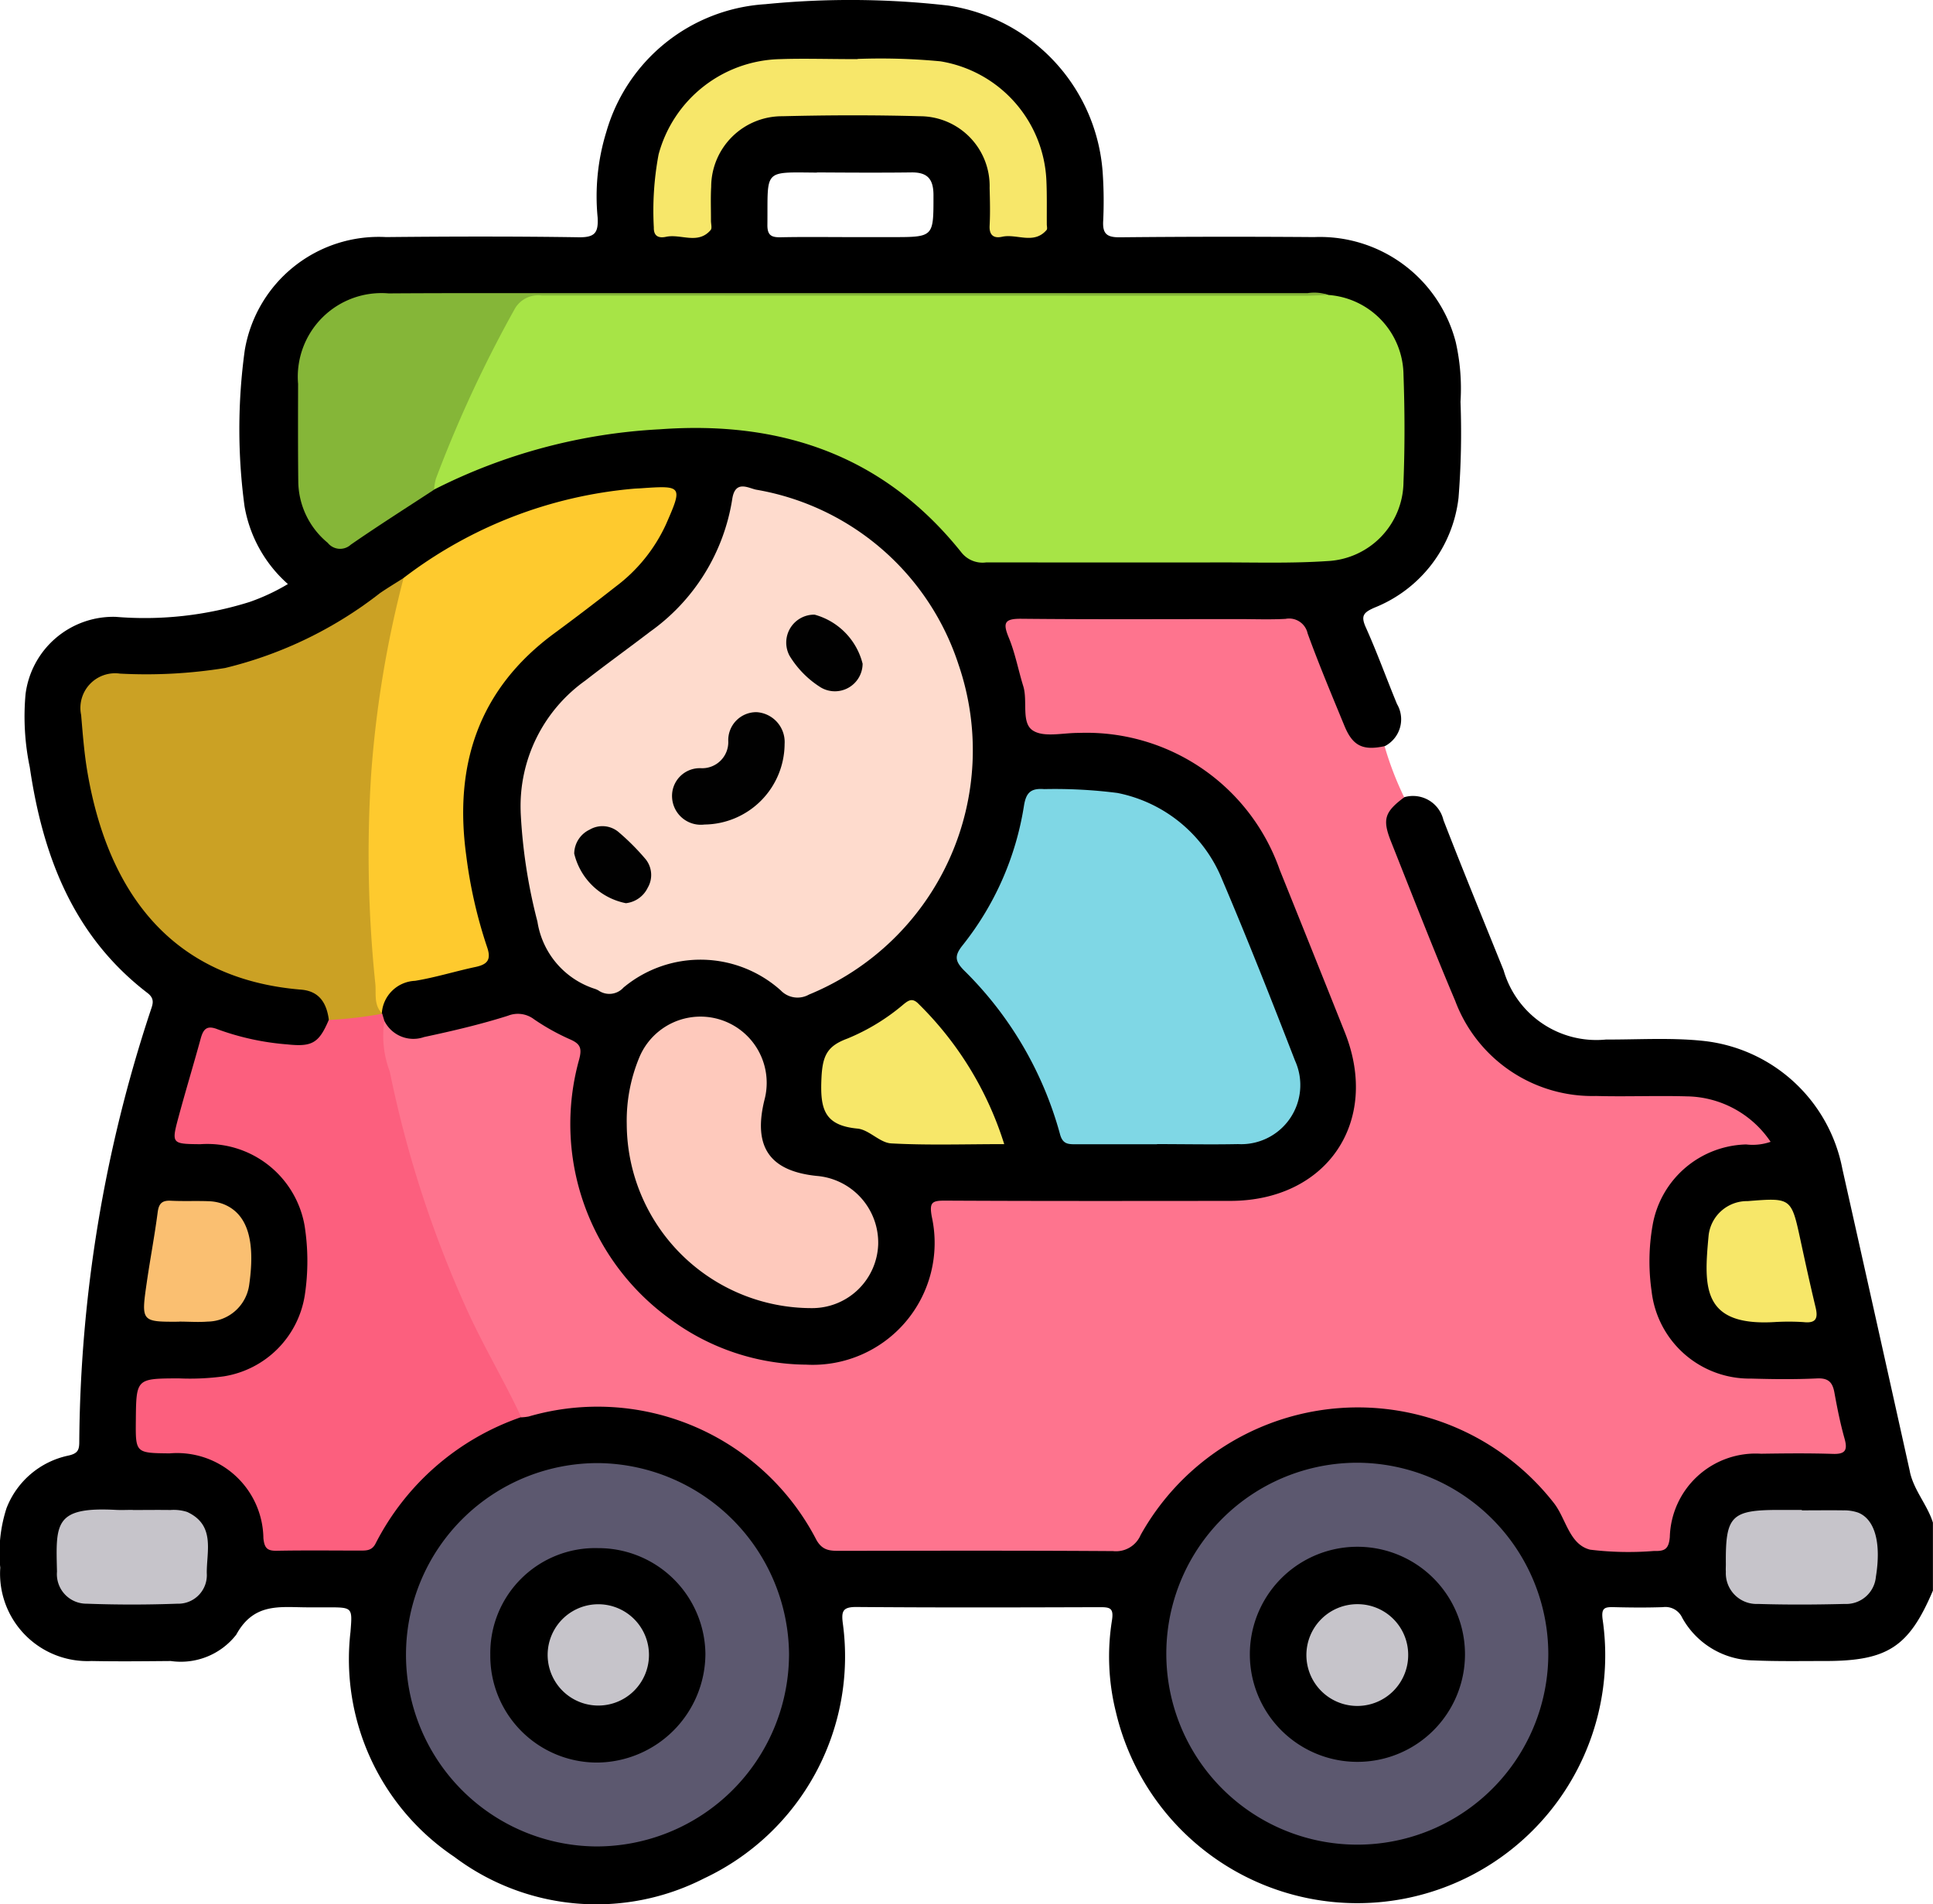 <svg id="Grupo_148158" data-name="Grupo 148158" xmlns="http://www.w3.org/2000/svg" xmlns:xlink="http://www.w3.org/1999/xlink" width="73.373" height="72.293" viewBox="0 0 73.373 72.293">
  <defs>
    <clipPath id="clip-path">
      <rect id="Rectángulo_89685" data-name="Rectángulo 89685" width="73.373" height="72.293" fill="none"/>
    </clipPath>
  </defs>
  <g id="Grupo_148158-2" data-name="Grupo 148158" clip-path="url(#clip-path)">
    <path id="Trazado_246381" data-name="Trazado 246381" d="M72.5,55.887q-1.277-5.756-2.567-11.509a6.029,6.029,0,0,0-5.323-4.865c-1.206-.123-2.433-.043-3.651-.047a3.665,3.665,0,0,1-3.886-2.633c-.766-1.9-1.543-3.79-2.283-5.7a1.188,1.188,0,0,0-1.49-.867,1.063,1.063,0,0,0-.745,1.552c.89,2.265,1.683,4.574,2.76,6.758a5.655,5.655,0,0,0,5.262,3.227c1.121.037,2.244-.025,3.365.017a3.4,3.4,0,0,1,2.781,1.307c-.162.2-.342.142-.5.151A3.883,3.883,0,0,0,62.6,46.223a6.673,6.673,0,0,0-.054,3.052,3.86,3.86,0,0,0,2.786,3.067,7.762,7.762,0,0,0,2.341.218c1.912.026,1.577-.277,2.061,1.733.127.529-.016.756-.583.743-.883-.021-1.766,0-2.649-.006a3.091,3.091,0,0,0-1.864.632,3.545,3.545,0,0,0-1.425,2.32.667.667,0,0,1-.78.634c-.5-.019-1-.022-1.5,0A1.114,1.114,0,0,1,59.823,58a9.127,9.127,0,0,0-2.608-2.911,9.586,9.586,0,0,0-13.987,2.895,1.159,1.159,0,0,1-1.1.637q-5.048-.017-10.1,0a1.118,1.118,0,0,1-1.088-.642,7.881,7.881,0,0,0-1.6-2.1A9.643,9.643,0,0,0,18,54.418a10,10,0,0,0-3.594,3.51c-.216.351-.439.681-.925.681-.882,0-1.765,0-2.647,0a.579.579,0,0,1-.626-.455C9.364,55.6,8.77,55.162,6.054,55.029c-.047,0-.1,0-.143,0-.394,0-.552-.206-.548-.583,0-.429.009-.859,0-1.288s.189-.6.606-.6c.572.006,1.146.027,1.717-.007a3.986,3.986,0,0,0,3.612-2.062,5.754,5.754,0,0,0,.23-4.656,3.683,3.683,0,0,0-3.887-2.557c-.786.018-.831-.063-.649-.824.227-.951.507-1.888.781-2.827.1-.349.221-.456.6-.313a10.423,10.423,0,0,0,2.512.539,1.367,1.367,0,0,0,1.732-1.077,1.285,1.285,0,0,0-1.1-1.37c-.278-.069-.563-.1-.846-.144a7.51,7.51,0,0,1-5.352-3.22,13.76,13.76,0,0,1-2.051-7.126,1.1,1.1,0,0,1,1.062-1.139,11.468,11.468,0,0,1,1.5-.015,12.181,12.181,0,0,0,7.406-2.236c.711-.481,1.418-.969,2.147-1.423a17.049,17.049,0,0,1,9.473-3.42c.56-.026.652.059.465.6A6.128,6.128,0,0,1,23.3,22.086c-.837.671-1.727,1.271-2.559,1.949A8.112,8.112,0,0,0,17.425,30.9a19.232,19.232,0,0,0,.751,4.712c.212.734.184.779-.556,1-.708.215-1.438.341-2.155.517a1.281,1.281,0,0,0-1.1,1.154.833.833,0,0,0,.025.225,2.6,2.6,0,0,0,.149.439,1.278,1.278,0,0,0,1.467.625A10.638,10.638,0,0,0,18.1,39.1a2.927,2.927,0,0,1,3.02.286c.508.354.714.62.576,1.252A9.313,9.313,0,0,0,27.723,51.5a6.961,6.961,0,0,0,4.771.205,4.847,4.847,0,0,0,3.126-5.226c-.069-.466.079-.684.562-.654.19.012.382,0,.573,0,3.365,0,6.731.033,10.1-.01a4.654,4.654,0,0,0,4.428-6.579c-.9-2.288-1.774-4.586-2.763-6.836a7.77,7.77,0,0,0-5.24-4.506,12.284,12.284,0,0,0-3.342-.228c-.5,0-.738-.178-.764-.7a9.08,9.08,0,0,0-.494-2.3c-.277-.865-.255-.9.631-.9,2.745,0,5.489-.012,8.234,0,1.879.01,1.655-.278,2.414,1.612.32.8.607,1.609.973,2.386.38.808,1.006,1.007,1.63.565a1.147,1.147,0,0,0,.466-1.6c-.4-.966-.754-1.955-1.183-2.908-.2-.444-.091-.568.329-.753A5.12,5.12,0,0,0,55.363,18.9a31.312,31.312,0,0,0,.075-3.647,7.983,7.983,0,0,0-.183-2.275A5.324,5.324,0,0,0,49.883,9q-3.689-.028-7.378.008c-.509.005-.661-.147-.629-.643a15.82,15.82,0,0,0-.014-1.718A6.9,6.9,0,0,0,35.985.209,32.716,32.716,0,0,0,29.051.158,6.716,6.716,0,0,0,23.017,5a8.3,8.3,0,0,0-.332,3.255c.032.578-.1.762-.723.752C19.528,8.97,17.092,8.976,14.657,9A5.157,5.157,0,0,0,9.29,13.3a21.911,21.911,0,0,0-.008,5.921,5.092,5.092,0,0,0,1.646,2.952,7.87,7.87,0,0,1-1.453.68,13.281,13.281,0,0,1-5.084.565A3.358,3.358,0,0,0,.97,26.351a9.411,9.411,0,0,0,.16,2.774C1.626,32.5,2.781,35.539,5.6,37.7c.3.23.187.449.112.682A53.2,53.2,0,0,0,3.009,54.747c0,.307-.063.435-.406.513a3.23,3.23,0,0,0-2.356,2,5.509,5.509,0,0,0-.237,2.258,3.319,3.319,0,0,0,3.464,3.543c1,.02,2.005.008,3.008,0a2.667,2.667,0,0,0,2.486-1c.664-1.217,1.649-1.043,2.669-1.038.263,0,.525,0,.788,0,.966,0,.952,0,.879.93a9.035,9.035,0,0,0,3.939,8.542,8.972,8.972,0,0,0,9.486.817,9.308,9.308,0,0,0,5.262-9.687c-.058-.455,0-.619.519-.615,3.08.025,6.16.017,9.24.007.381,0,.532.03.458.5A8.692,8.692,0,0,0,42.358,65a9.412,9.412,0,0,0,18.475-3.515c-.059-.445.079-.477.426-.469.62.016,1.242.021,1.862,0a.7.7,0,0,1,.734.406,3.14,3.14,0,0,0,2.7,1.616c.905.04,1.814.022,2.721.023,2.371,0,3.185-.531,4.094-2.674V57.806c-.212-.675-.716-1.215-.872-1.918M31.007,6.545c1.193.007,2.387.015,3.58,0,.609-.01.844.24.846.856,0,1.6.023,1.6-1.573,1.6H32.285c-.883,0-1.766-.012-2.649.006-.352.007-.511-.07-.507-.47.022-2.122-.186-2,1.879-1.985" transform="translate(0 0.001)"/>
    <path id="Trazado_246382" data-name="Trazado 246382" d="M75.059,137.94a1.229,1.229,0,0,0,1.509.616c1.073-.229,2.14-.478,3.184-.809a1.014,1.014,0,0,1,.992.137,8.506,8.506,0,0,0,1.371.763c.377.167.452.326.341.751a9.13,9.13,0,0,0,3.475,9.883,8.782,8.782,0,0,0,5.139,1.713,4.628,4.628,0,0,0,4.77-5.611c-.1-.547,0-.619.508-.616,3.6.019,7.209.013,10.814.01,3.67,0,5.71-3,4.355-6.4q-1.23-3.086-2.471-6.167a7.771,7.771,0,0,0-7.625-5.2c-.6-.006-1.328.183-1.749-.094-.447-.294-.185-1.114-.361-1.682-.19-.614-.307-1.255-.551-1.845-.235-.567-.154-.719.48-.713,2.745.028,5.49.012,8.236.012.6,0,1.195.024,1.79-.008a.718.718,0,0,1,.839.552c.431,1.186.92,2.35,1.4,3.516.313.758.7.942,1.521.765a12.127,12.127,0,0,0,.745,1.941c-.75.563-.837.839-.493,1.7.8,2.012,1.585,4.034,2.429,6.028a5.559,5.559,0,0,0,5.346,3.612c1.145.031,2.292-.018,3.437.014a3.9,3.9,0,0,1,3.189,1.726,2.078,2.078,0,0,1-.928.1A3.7,3.7,0,0,0,123.2,145.7a7.908,7.908,0,0,0-.039,2.5,3.74,3.74,0,0,0,3.775,3.323c.835.024,1.672.034,2.506-.006.433-.02.589.15.659.538.106.585.223,1.172.384,1.744.125.443.03.6-.449.583-.906-.029-1.814-.019-2.721-.006a3.258,3.258,0,0,0-3.462,3.163c-.04.466-.2.541-.6.529a12.02,12.02,0,0,1-2.424-.049c-.8-.2-.911-1.184-1.385-1.782a9.44,9.44,0,0,0-15.676,1.222,1.017,1.017,0,0,1-1.048.614c-3.461-.024-6.922-.015-10.383-.01-.367,0-.65-.011-.877-.414a9.35,9.35,0,0,0-10.923-4.686,2.03,2.03,0,0,1-.283.032,3.792,3.792,0,0,1-1.018-1.528,41.142,41.142,0,0,1-4.363-12.729c-.044-.273-.231-.612.187-.79" transform="translate(-60.47 -99.184)" fill="#fe748e"/>
    <path id="Trazado_246383" data-name="Trazado 246383" d="M119.461,58.32a3.073,3.073,0,0,1,2.865,3.025c.049,1.358.053,2.721,0,4.079a3.034,3.034,0,0,1-2.891,3c-1.354.091-2.718.049-4.077.051-2.959.005-5.917,0-8.876,0a1.021,1.021,0,0,1-.931-.372c-2.944-3.691-6.845-5.022-11.46-4.682a21.342,21.342,0,0,0-8.562,2.288c-.228-.3-.083-.6.025-.881a40.3,40.3,0,0,1,2.753-5.9,1.123,1.123,0,0,1,1.078-.654q14.9.021,29.794.01a1.221,1.221,0,0,1,.284.028" transform="translate(-69.052 -47.122)" fill="#a7e446"/>
    <path id="Trazado_246384" data-name="Trazado 246384" d="M103.189,108.809a5.848,5.848,0,0,1,2.456-4.991c.808-.631,1.641-1.23,2.455-1.853a7.629,7.629,0,0,0,3.119-5.033c.11-.738.6-.425.907-.36a9.82,9.82,0,0,1,7.683,6.639,10.028,10.028,0,0,1-5.679,12.531.881.881,0,0,1-1.07-.16,4.563,4.563,0,0,0-5.969-.107.72.72,0,0,1-.949.11.756.756,0,0,0-.13-.059,3.194,3.194,0,0,1-2.187-2.554,20.342,20.342,0,0,1-.637-4.164" transform="translate(-83.425 -77.981)" fill="#fedbcd"/>
    <path id="Trazado_246385" data-name="Trazado 246385" d="M36.353,200.876a3.843,3.843,0,0,0,.206,1.929,42.442,42.442,0,0,0,2.936,9.056c.63,1.386,1.411,2.687,2.053,4.062a9.77,9.77,0,0,0-5.528,4.8c-.141.278-.36.267-.6.267-1.05,0-2.1-.013-3.149.007-.362.007-.47-.1-.509-.476A3.277,3.277,0,0,0,28.2,217.3c-1.292-.014-1.292-.014-1.28-1.255.015-1.591.015-1.586,1.628-1.593a9.5,9.5,0,0,0,1.712-.077,3.7,3.7,0,0,0,3.073-3.078,8.641,8.641,0,0,0-.007-2.641,3.748,3.748,0,0,0-3.96-3.094c-1.091-.011-1.1-.014-.819-1.056.267-.988.565-1.968.835-2.955.1-.358.229-.515.638-.354a9.893,9.893,0,0,0,2.644.575c.942.1,1.205-.043,1.581-.932a2.68,2.68,0,0,1,2.026-.236l.081.268" transform="translate(-21.764 -162.121)" fill="#fc5f7e"/>
    <path id="Trazado_246386" data-name="Trazado 246386" d="M27.471,131.112a15.294,15.294,0,0,1-2.026.236c-.082-.63-.354-1.093-1.053-1.15-4.981-.408-7.336-3.771-8.106-8.226-.126-.727-.182-1.468-.244-2.2a1.316,1.316,0,0,1,1.471-1.573,18.8,18.8,0,0,0,3.994-.213,15.437,15.437,0,0,0,5.876-2.841c.291-.2.6-.385.9-.577.231.258.117.547.048.813a43.072,43.072,0,0,0-1.095,12.183c.038,1.176.224,2.346.217,3.526Z" transform="translate(-12.962 -92.625)" fill="#cba124"/>
    <path id="Trazado_246387" data-name="Trazado 246387" d="M197.252,169.925c-1.026,0-2.051,0-3.077,0-.3,0-.509,0-.61-.4a13.823,13.823,0,0,0-3.648-6.211c-.331-.342-.359-.544-.055-.93a11.319,11.319,0,0,0,2.338-5.3c.077-.489.242-.686.769-.643a18.762,18.762,0,0,1,2.779.146,5.426,5.426,0,0,1,3.974,3.281c.969,2.276,1.876,4.578,2.77,6.885a2.244,2.244,0,0,1-2.162,3.166c-1.025.021-2.051,0-3.077,0" transform="translate(-153.334 -126.482)" fill="#7fd7e5"/>
    <path id="Trazado_246388" data-name="Trazado 246388" d="M95,297.387a7.311,7.311,0,0,1-7.325,7.248,7.277,7.277,0,1,1,.126-14.554,7.321,7.321,0,0,1,7.2,7.306" transform="translate(-65.05 -234.533)" fill="#5c586f"/>
    <path id="Trazado_246389" data-name="Trazado 246389" d="M245.69,297.279a7.25,7.25,0,1,1-7.217-7.27,7.279,7.279,0,0,1,7.217,7.27" transform="translate(-186.919 -234.475)" fill="#5c586f"/>
    <path id="Trazado_246390" data-name="Trazado 246390" d="M73.587,116.543c-.318-.327-.2-.778-.247-1.146a47.775,47.775,0,0,1-.156-7.9,41.13,41.13,0,0,1,1.233-7.472,16.754,16.754,0,0,1,8.727-3.387c.095-.009.19-.01.286-.017,1.572-.111,1.585-.086.946,1.37a6.162,6.162,0,0,1-1.911,2.365q-1.152.905-2.332,1.775c-2.871,2.115-3.809,4.992-3.339,8.429a17.866,17.866,0,0,0,.79,3.474c.17.486.016.664-.439.761-.768.163-1.522.4-2.294.526a1.321,1.321,0,0,0-1.261,1.226" transform="translate(-59.097 -78.083)" fill="#feca2e"/>
    <path id="Trazado_246391" data-name="Trazado 246391" d="M124.236,205.631a6.262,6.262,0,0,1,.471-2.513,2.514,2.514,0,0,1,4.756,1.6c-.438,1.78.194,2.7,1.985,2.885a2.542,2.542,0,0,1,2.332,2.609,2.507,2.507,0,0,1-2.523,2.41,7.017,7.017,0,0,1-7.021-6.989" transform="translate(-100.446 -162.958)" fill="#fec9bc"/>
    <path id="Trazado_246392" data-name="Trazado 246392" d="M98.169,58.144c-.286.01-.571.029-.856.029q-14.495,0-28.99-.008a1.026,1.026,0,0,0-1.044.542,47.817,47.817,0,0,0-2.973,6.411,2.146,2.146,0,0,0-.071.42c-1.055.692-2.122,1.368-3.159,2.086a.6.6,0,0,1-.876-.068,3.058,3.058,0,0,1-1.119-2.311c-.014-1.241-.01-2.483-.007-3.724a3.177,3.177,0,0,1,3.437-3.436c1.886-.013,3.772-.01,5.659-.01q14.612,0,29.225,0a1.64,1.64,0,0,1,.775.066" transform="translate(-47.759 -46.946)" fill="#85b638"/>
    <path id="Trazado_246393" data-name="Trazado 246393" d="M137.339,11.634a24.158,24.158,0,0,1,3.143.091,4.8,4.8,0,0,1,4.023,4.546c.024.548.011,1.1.015,1.646,0,.072.028.169-.008.211-.485.566-1.13.134-1.691.258-.306.067-.492-.05-.472-.42.025-.476.013-.955,0-1.432a2.648,2.648,0,0,0-2.643-2.724c-1.741-.049-3.485-.043-5.226,0a2.688,2.688,0,0,0-2.7,2.682c-.025.428-.006.859-.008,1.288,0,.119.048.282-.012.351-.481.563-1.129.137-1.691.256-.244.052-.474.011-.466-.352a11.551,11.551,0,0,1,.181-2.776,4.886,4.886,0,0,1,4.62-3.617c.882-.031,1.766,0,2.935,0" transform="translate(-104.785 -9.397)" fill="#f7e76a"/>
    <path id="Trazado_246394" data-name="Trazado 246394" d="M169.728,203.8c-1.485,0-2.89.048-4.288-.028-.435-.024-.839-.52-1.28-.562-1.271-.121-1.421-.752-1.367-1.918.04-.86.223-1.218.985-1.5a7.927,7.927,0,0,0,2.131-1.3c.2-.162.345-.254.581-.006a12.846,12.846,0,0,1,3.238,5.307" transform="translate(-131.612 -160.362)" fill="#f7e769"/>
    <path id="Trazado_246395" data-name="Trazado 246395" d="M14.1,299.32c.477,0,.954-.007,1.431,0a1.654,1.654,0,0,1,.635.074c1.078.5.736,1.487.744,2.325a1.084,1.084,0,0,1-1.118,1.158c-1.143.042-2.29.043-3.433,0a1.122,1.122,0,0,1-1.135-1.219c-.044-1.822-.11-2.466,2.232-2.343.214.011.429,0,.644,0" transform="translate(-9.061 -241.991)" fill="#c6c4ca"/>
    <path id="Trazado_246396" data-name="Trazado 246396" d="M345,299.4c.525,0,1.049-.007,1.574,0a1.635,1.635,0,0,1,.56.085c.638.253.886,1.147.676,2.44a1.133,1.133,0,0,1-1.183,1.028c-1.1.028-2.195.034-3.291,0a1.167,1.167,0,0,1-1.221-1.224c-.007-.095,0-.191,0-.286-.017-1.836.2-2.059,2.028-2.059H345v.013" transform="translate(-276.605 -242.058)" fill="#c6c4ca"/>
    <path id="Trazado_246397" data-name="Trazado 246397" d="M29.89,242.652c-1.443.007-1.45.006-1.235-1.483.129-.895.3-1.784.416-2.68.044-.329.17-.447.5-.43.475.024.953,0,1.429.018a1.725,1.725,0,0,1,.555.106c.915.356,1.235,1.366.988,3.077a1.615,1.615,0,0,1-1.58,1.388c-.355.028-.714,0-1.072,0" transform="translate(-23.085 -192.472)" fill="#fabf71"/>
    <path id="Trazado_246398" data-name="Trazado 246398" d="M340.966,242.516c-2.89.206-2.779-1.346-2.6-3.286a1.468,1.468,0,0,1,1.484-1.3c1.658-.132,1.655-.131,2.007,1.5.181.838.364,1.676.564,2.51.1.407.055.642-.453.584a8.918,8.918,0,0,0-1-.007" transform="translate(-273.51 -192.329)" fill="#f7e769"/>
    <path id="Trazado_246399" data-name="Trazado 246399" d="M134.448,145.466a1.093,1.093,0,0,1-1.23-1.01,1.053,1.053,0,0,1,1.109-1.128.991.991,0,0,0,1.022-1.041,1.064,1.064,0,0,1,1.079-1.087,1.136,1.136,0,0,1,1.06,1.21,3.076,3.076,0,0,1-3.04,3.056" transform="translate(-107.706 -114.162)" fill="#010101"/>
    <path id="Trazado_246400" data-name="Trazado 246400" d="M115.775,166.73a2.516,2.516,0,0,1-1.959-1.884,1.022,1.022,0,0,1,.59-.91.953.953,0,0,1,1.076.079,8.837,8.837,0,0,1,1.051,1.053.958.958,0,0,1,.073,1.076,1.048,1.048,0,0,1-.831.587" transform="translate(-92.02 -132.44)" fill="#010101"/>
    <path id="Trazado_246401" data-name="Trazado 246401" d="M158.7,123.723a1.052,1.052,0,0,1-1.584.9,3.652,3.652,0,0,1-1.19-1.206,1.06,1.06,0,0,1,.951-1.559,2.581,2.581,0,0,1,1.824,1.866" transform="translate(-125.957 -98.522)" fill="#010101"/>
    <path id="Trazado_246402" data-name="Trazado 246402" d="M97.192,310.984a3.983,3.983,0,0,1,4.093-4.039,4.063,4.063,0,0,1,4.072,4.028,4.143,4.143,0,0,1-4.1,4.113,4.052,4.052,0,0,1-4.065-4.1" transform="translate(-78.581 -248.169)"/>
    <path id="Trazado_246403" data-name="Trazado 246403" d="M255.9,311a4.083,4.083,0,1,1-8.166-.049A4.083,4.083,0,0,1,255.9,311" transform="translate(-200.292 -248.168)"/>
    <path id="Trazado_246404" data-name="Trazado 246404" d="M110.292,318.07a1.923,1.923,0,1,1-.02,3.845,1.923,1.923,0,0,1,.02-3.845" transform="translate(-87.614 -257.163)" fill="#c6c4ca"/>
    <path id="Trazado_246405" data-name="Trazado 246405" d="M260.907,318.052a1.921,1.921,0,0,1,1.921,1.9,1.932,1.932,0,1,1-1.921-1.9" transform="translate(-209.376 -257.148)" fill="#c6c4ca"/>
  </g>
</svg>
